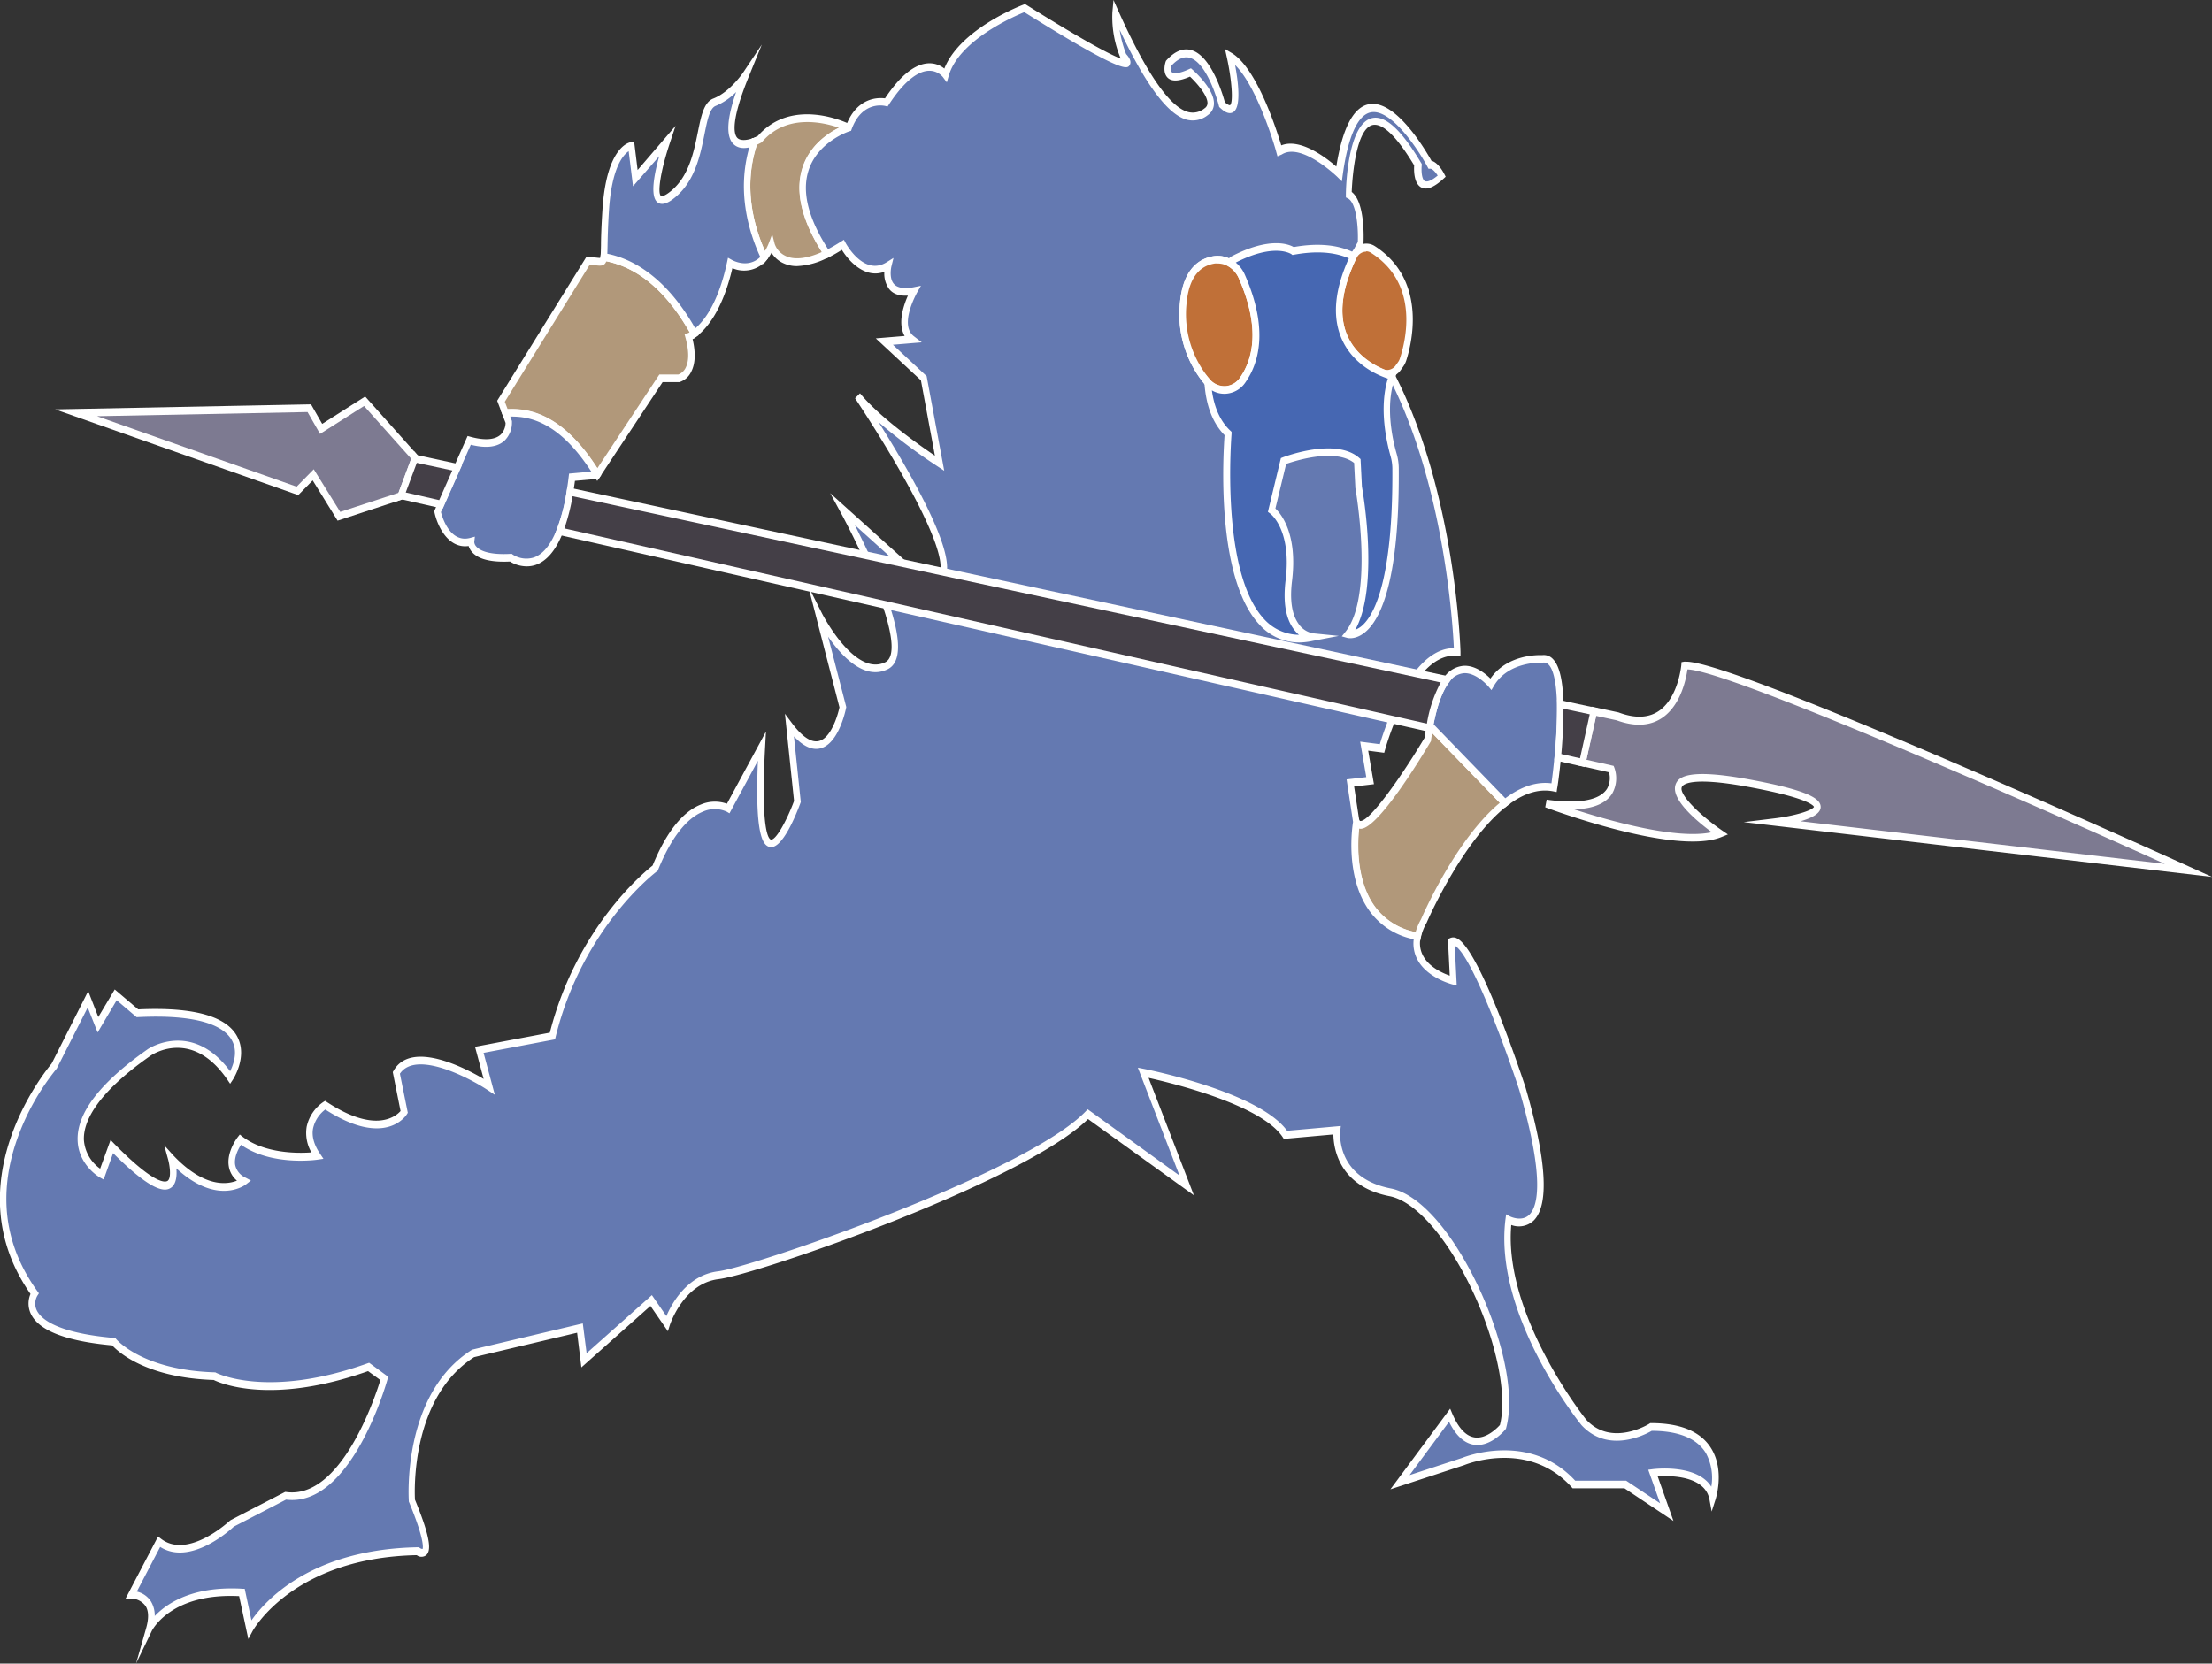 <svg xmlns="http://www.w3.org/2000/svg" viewBox="0 0 580.07 436.33"><rect x="0" y="0" width="580.07" height="436.33" fill="#333333" stroke="none"/><title>Ice-Devil_1</title><g id="be70416e-f943-43cf-a802-4c614f15828d" data-name="Layer 2"><g id="facce8b5-de7b-4a72-a4bf-edb798a2c69e" data-name="Layer 1"><path d="M216.88,66.56v0c-12.39,6.08-14.52-2.35-14.52-2.35a12.07,12.07,0,0,1-2,3.37c-3.27-6.86-6.78-18.24-2.57-30.43h0a13.29,13.29,0,0,0,1.41-.69c8.81-10.26,23.31-3,23.31-3S199.72,40.56,216.88,66.56Z" style="fill:#b1987a"/><path d="M209,69.79a8.27,8.27,0,0,1-4.06-1,7.12,7.12,0,0,1-2.62-2.5,12,12,0,0,1-1.35,2l-.81,1-.55-1.17c-3.55-7.45-6.88-18.93-2.62-31.29l.22-.63h.44a11.78,11.78,0,0,0,1.06-.52c9.12-10.44,23.54-3.41,24.15-3.1l2.28,1.13-2.4.75c-.08,0-8.57,2.77-10.85,10.64-1.66,5.69.24,12.71,5.63,20.89l.18.26v1l-.53.26A19.15,19.15,0,0,1,209,69.79Zm-6.5-8.38.64,2.53A5.39,5.39,0,0,0,205.76,67c2.3,1.24,5.66.93,9.77-.9-5.25-8.3-7-15.61-5.23-21.72S217,35,220,33.49c-4.3-1.49-13.84-3.62-20.12,3.69l-.22.19s-.47.28-1.15.59c-3.58,10.79-1,20.9,2.07,27.88a12.94,12.94,0,0,0,1-2Z" style="fill:#fff"/><path d="M180.59,88.36C183.19,98,178,99.22,178,99.22h-4.67l-16.69,25.25c-9.7-15.85-18.64-16.38-24.11-16.17l-1.17-3,22.81-36.8c3.18,0,3.93.94,4.17-1.06,11.14,1.88,18.8,11.14,23.73,20.13A6.12,6.12,0,0,1,180.59,88.36Z" style="fill:#b1987a"/><path d="M156.61,126.15l-.67-1.1c-10-16.27-19-15.92-23.38-15.75l-.58,0-1.6-4.19,23.35-37.67h.44a20.94,20.94,0,0,1,2.32.14,7.53,7.53,0,0,0,.92.07,2.3,2.3,0,0,0,.07-.41l.12-1,.86.14C167.86,68,176.28,75.1,182.8,87l.47.86-.75.53a8.38,8.38,0,0,1-.89.57c.83,3.56.72,6.41-.35,8.5a5.15,5.15,0,0,1-3.11,2.76l-.17,0h-4.24Zm-22.48-18.89c4.77,0,13.44,1.31,22.53,15.54l16.25-24.58h5a3.55,3.55,0,0,0,1.93-1.84c.86-1.73.84-4.4-.06-7.72l-.26-1,.84-.28a3.61,3.61,0,0,0,.5-.24C174.79,76.5,167.44,70.23,159,68.52c-.49,1.32-1.54,1.2-2.65,1.08a16.56,16.56,0,0,0-1.72-.14l-22.25,35.91.73,1.91Z" style="fill:#fff"/><path d="M394.66,210.64c-12,9.38-21.3,30.94-21.3,30.94a14.44,14.44,0,0,0-1.58,4c-20.69-3.89-16-30-16-30,2.59,5.44,18.65-21.71,18.65-21.71.14-1,.31-2,.47-3l.93.21Z" style="fill:#b1987a"/><path d="M372.43,246.72l-.78-.15a19,19,0,0,1-13.5-9.16c-5.45-9.2-3.34-21.46-3.25-22l.47-2.64,1.12,2.36c.09.19.16.2.24.2,2.58.14,11.38-12.6,16.84-21.81.14-1,.29-1.9.45-2.78l.17-1,2,.45,19.87,20.51-.92.72c-11.72,9.13-20.92,30.34-21,30.55l-.05.1a13.19,13.19,0,0,0-1.46,3.7Zm-16-29.4c-.37,3.45-.8,12.26,3.18,19a17.22,17.22,0,0,0,11.61,8.15,16.12,16.12,0,0,1,1.43-3.36c.61-1.4,9.2-21,20.66-30.54l-17.75-18.32c-.1.6-.19,1.22-.28,1.86l0,.22-.11.19c-2.27,3.84-13.76,22.86-18.36,22.86h-.09A2.06,2.06,0,0,1,356.39,217.32Z" style="fill:#fff"/><polygon points="108.86 120.07 105.12 130.08 88.88 135.41 82.14 124.56 78 128.77 19.95 108.27 81.1 107.06 84.21 112.48 95.61 105.25 108.86 120.07" style="fill:#7d7a91"/><path d="M88.53,136.56,82,126l-3.79,3.86L14.47,107.37l67.09-1.32,2.93,5.12L95.76,104l14.12,15.81-4.13,11.09Zm-6.25-13.48,6.94,11.18,15.28-5,3.33-8.94L95.47,106.48,83.93,113.8l-3.28-5.73-55.21,1.09,52.35,18.49Z" style="fill:#fff"/><path d="M458.33,205.38c-36.26-6.63-7.24,13.28-7.24,13.28-11.92,4.82-45.61-7.85-45.61-7.85,21.77,3,17.1-9,17.1-9L415,200l3-13.48,6.19,1.33c16.06,6,17.61-13.27,17.61-13.27,9.86-1.81,132.15,53.69,132.15,53.69L465.59,215.63S494.61,212,458.33,205.38Z" style="fill:#7d7a91"/><path d="M580.07,230l-122.8-14.37,8.23-1c5-.62,9.68-2,10.2-3-.24-.49-2.17-2.49-17.5-5.29-15.06-2.75-17-.54-17.2.2-.63,2,5,7.42,10.52,11.23l1.6,1.09-1.75.71c-12.06,4.88-44.76-7.31-46.15-7.83l.37-2c10.66,1.48,14.49-.73,15.83-2.85a5.7,5.7,0,0,0,.52-4.33l-8-1.82,3.4-15.41,7.09,1.52c4.51,1.7,8.22,1.47,11-.68,4.75-3.64,5.46-11.64,5.47-11.73l.06-.77.66-.12a3.42,3.42,0,0,1,.59,0c13.31,0,127.08,51.57,132,53.8ZM472.17,215.4l95.53,11.18c-42.48-19.17-115-50.78-125.19-51-.33,2.35-1.62,8.89-6.12,12.34-3.26,2.5-7.45,2.82-12.46,1l-5.35-1.15L416,199.26l7.15,1.62.19.47a8.18,8.18,0,0,1-.57,6.8c-1.63,2.59-5,4-10,4.13,9.73,3.15,27.12,8,36.13,6-3.91-2.88-10.72-8.55-9.54-12.39.68-2.2,3.45-4.36,19.09-1.51h0c16.74,3.07,19,5.33,19,7.32C477.4,213.42,475,214.6,472.17,215.4Z" style="fill:#fff"/><path d="M132.53,108.3l.9,2.37s.52,7.85-10.36,4.84l-3.16,7.14-4.28,9.63-.85,1.93s2.07,9.65,8.81,7.84c0,0-.52,4.82,10.36,4.22,0,0,7.81,5.67,12.84-6.94A48.69,48.69,0,0,0,149.47,129c.2-1.21.38-2.47.55-3.83l6.56-.59.06-.1C146.94,108.62,138,108.09,132.53,108.3Zm276.61,76.37c-.15-6.75-1.29-12.35-4.69-11.86,0,0-9.33-.6-13.48,6.64,0,0-6.45-7.83-11.61-1.16-1.69,2.19-3.24,6-4.38,12q-.06.3-.12.63l.93.21,18.87,19.47c4.06-3.18,8.44-5,12.9-4,0,0,.49-3.38.94-8A126.6,126.6,0,0,0,409.14,184.67Zm23.8,189.61s-10.36,6.64-17.61-1.2c0,0-22.8-28.35-19.69-53.09,0,0,16.07,8.45,3.62-34.37,0,0-13.46-41-18.65-38.61l.52,10.25s-11.22-2.8-9.35-11.68c-20.69-3.89-16-30-16-30l-1.55-10.25,5.17-.6-1.55-9.05,4.67.6a74.79,74.79,0,0,1,2.64-7.57,49.69,49.69,0,0,1,6.7-12.09c2.87-3.56,6.34-6.06,10.35-5.67,0,0-1-41-17.1-72.39,0,0-.28-.06-.75-.21l-.35-.12c-.3-.1-.67-.23-1.08-.4l-.17-.08-.08,0a1.28,1.28,0,0,1-.24-.11h0c-.38-.17-.78-.34-1.21-.57L361,97l-.55-.3a.6.6,0,0,1-.11-.06c-.09,0-.18-.09-.27-.15l-.18-.11-.1-.06-.13-.08-.24-.14-.3-.2a.33.33,0,0,1-.1-.06l-.12-.08s0,0,0,0a14.47,14.47,0,0,1-1.33-1c-.08,0-.16-.13-.24-.18l-.23-.21a.75.75,0,0,1-.17-.14,2.35,2.35,0,0,1-.29-.26.87.87,0,0,1-.11-.09l-.34-.33a8.35,8.35,0,0,1-.59-.6v0c-.2-.21-.41-.43-.6-.66s-.37-.45-.54-.68-.21-.29-.31-.43L354,91c-.07-.1-.14-.22-.21-.33s-.22-.35-.33-.54a1,1,0,0,1-.1-.17l-.05-.07a11.92,11.92,0,0,1-.64-1.29,2.2,2.2,0,0,1-.15-.31c-.11-.26-.22-.54-.31-.82s-.19-.53-.28-.81-.09-.3-.13-.45,0-.1,0-.16,0-.13-.05-.19c-.07-.27-.13-.54-.18-.83s-.06-.31-.08-.47-.06-.33-.08-.5,0-.28,0-.42,0-.25,0-.38a.15.15,0,0,1,0-.07h0a1.33,1.33,0,0,1,0-.28,4.24,4.24,0,0,1,0-.51,1.48,1.48,0,0,1,0-.21c0-.26,0-.53,0-.81,0-3.83,1.06-8.49,3.74-14.1l0,0c.54-1.15,1.18-2.35,1.87-3.59,0,0,.51-10.85-3.11-12.66,0,0,.52-37.4,18.13-7.84,0,0-1,9.65,6.22,3,0,0-1.56-3-3.11-3,0,0-18.65-35-23.84,2.41,0,0-9.84-9.66-15.54-6,0,0-5.7-20.51-12.95-24.74,0,0,4.14,18.7-2.08,12.67,0,0-5.18-20.51-14-10.86,0,0-2.08,6,5.7,2.42,0,0,8.29,7.23,4.15,10.26s-10.88,3-23.84-25.94a26.66,26.66,0,0,0,2.07,11.45s8.81,9-25.91-12.66c0,0-17.61,6.63-20.72,17.5,0,0-5.7-7.85-15.55,7.23,0,0-6.73-1.81-9.85,6.63,0,0-22.84,7.1-5.68,33.1A41.7,41.7,0,0,0,221,64.23s5.18,9.65,11.92,5.43c0,0-2.08,8.45,6.74,6.64,0,0-5.18,9-.53,12.66l-7.24.6,10.36,9.66,4.14,22.31s-14.93-9.6-21.51-17.66c6.45,9.76,24.08,37.41,22.51,46.12-.39,2.28-2.11,3.27-5.66,2.31l-5.13-4.63-15.59-14c.17.31,3,5.45,6,12a135.4,135.4,0,0,1,5.3,13.08c2.54,7.53,3.58,14.25.1,15.92-8.8,4.22-17.62-13.27-17.62-13.27L221,185.48s-3.62,18.7-14,4.83l2.08,19.9s-11.93,32.57-9.33-14.48L191,212s-10.37-6-19.18,15.69c0,0-19.68,14.47-26.94,44l-19.18,3.63,2.6,9.65s-19.18-12.67-24.36-3.62L106,291.64s-5.18,8.45-20.73-1.81c0,0-7.76,4.83-2.07,13.28,0,0-12.43,1.81-20.2-4.23,0,0-5.7,7.24,1,10.86,0,0-7.77,6-19.17-6,0,0,5.18,18.1-15.54-3l-2.6,7.24S8,297.68,39.13,276c0,0,11.4-7.84,21.24,6.63,0,0,12.44-18.7-24.35-16.88l-5.7-4.83-4.67,7.84-2.58-6.64-8.81,17.5s-26.44,30.16-5.19,59.71c0,0-6.73,10.27,20.74,12.68,0,0,6.72,8.45,26.42,9,0,0,13.48,7.24,40.42-2.42l4.14,3s-9.33,33.17-25.91,30.76l-14,7.24s-11.4,10.86-19.17,4.82l-7.26,13.88s7.25,0,4.68,9c.31-.62,5.73-10.8,24.35-9.63l2.07,9.65s10.36-19.9,44-20.5c0,0,5.7,4.21-1.56-13.28,0,0-2.07-27.15,16.07-38.61l28-6.64,1,8.45,17.62-15.68,4.15,6s3.62-11.46,13.46-12.67,81.36-25.94,96.9-42.23l25.91,18.7-11.39-29.55s30.57,6,37.31,16.29l13.47-1.21s-1.56,13.27,14,16.29,34.2,44,29.54,61.52c0,0-8.29,10.26-14-3l-13,17.5,16.58-5.44s17.1-7.24,29,6h13.47l10.89,7.24-3.64-10.26s14-1.81,15.55,6.63C449,393,455.23,374.28,432.94,374.28ZM310.31,79.51c.76-8.36,4.72-10.82,8.16-11.34a6.24,6.24,0,0,1,4.29,1,7.78,7.78,0,0,1,2.92,3.49c6.13,14,3.42,22.47.24,27a5.68,5.68,0,0,1-9.2.63,1.07,1.07,0,0,1-.14-.16A27.71,27.71,0,0,1,310.31,79.51ZM197.83,37.17c-3.27,1.34-10.45,2.58-2.22-17.56-.21.32-3.76,5.47-8.28,7.22-4.67,1.81-2.07,16.89-10.88,24.13-8.64,7.1-1.83-13.07-1.56-13.86l-8.28,9.63-1.05-8.43s-5.69.6-6.73,16.88c-.45,7.2-.31,10.63-.49,12.21,11.14,1.88,18.8,11.14,23.73,20.13,2.32-1.66,6.8-6.32,9.41-18.46,0,0,5.12,3,8.92-1.46C197.13,60.74,193.62,49.36,197.83,37.17Z" style="fill:#6479b1"/><path d="M35.68,436.33l2.65-9.3c.71-2.52.67-4.45-.13-5.75a4.78,4.78,0,0,0-3.74-2H32.94L41.45,403l.75.58c7.15,5.55,18-4.66,18.14-4.76l.2-.14,14.21-7.35.24,0c14.35,2.08,23.27-24.54,24.76-29.35l-3.23-2.35c-25.41,9-38.78,3.16-40.48,2.32-17.89-.59-25.21-7.53-26.61-9.07-12.5-1.14-19.74-4.07-21.53-8.72A6.34,6.34,0,0,1,8,339.39c-20.21-28.89,3.9-58.47,5.54-60.43l9.59-19,2.65,6.79,4.31-7.23,6.16,5.23c14.82-.69,23.66,1.88,26.22,7.66,2.28,5.13-1.3,10.61-1.45,10.84l-.67,1-.68-1c-9.28-13.63-19.69-6.69-20.13-6.39C24.73,287.19,21.83,294.59,22,299a10.13,10.13,0,0,0,4.26,7.53L29,299l.89.92c10.71,10.91,13.51,10.24,14.11,9.77,1-.8.49-4.17.06-5.68l-1-3.62L45.41,303c8.1,8.57,14.14,7.7,16.73,6.67A6.12,6.12,0,0,1,60,305.92c-.65-3.8,2.26-7.56,2.38-7.71l.5-.64.61.48c5.9,4.58,14.72,4.46,18.17,4.21a10.22,10.22,0,0,1-1.24-6.73A10.55,10.55,0,0,1,84.84,289l.41-.26.42.27c12.81,8.46,18.21,3.73,19.37,2.4L103,281.19l.21-.36c4.6-8,18.53-.85,23.62,2.16l-2.26-8.43,19.62-3.71c7-27.52,24.78-42.13,26.94-43.82,3.56-8.69,7.81-14.08,12.63-16a9.39,9.39,0,0,1,6.87-.22l10.23-18.92-.21,3.92c-1.24,22.48,1,24.26,1.49,24.39,1.28.33,4.19-5,6.09-10.11l-2.39-22.88,1.84,2.46c2.76,3.68,5.18,5.25,7.21,4.65,3-.87,4.74-6.42,5.25-8.79l-8.2-31.82,3.61,7.16c.08.16,8.55,16.69,16.56,12.84,3.09-1.48,1.4-8.77-.58-14.63a129.86,129.86,0,0,0-5.26-13c-2.81-6.1-5.45-11-5.95-11.92l-2.61-4.81,24.43,22c1.69.43,3,.38,3.68-.16a2.1,2.1,0,0,0,.76-1.43c1.2-6.68-10.76-27.78-22.35-45.31l1.3-1.3c5.13,6.28,15.59,13.63,19.64,16.37l-3.67-19.77-11.83-11,7.56-.63c-.85-1.48-1.27-3.74-.37-7.14a23.34,23.34,0,0,1,1.23-3.45c-2.28.15-4-.46-5-1.84a6.84,6.84,0,0,1-1.18-4.41c-4.88,1.83-9.12-2.47-11.14-5.75a40.07,40.07,0,0,1-3.52,2l-.61.29-.4-.61c-5.77-8.74-7.75-16.39-5.9-22.76,2.32-7.93,9.79-11.1,11.64-11.77,2.86-7.2,8.34-7.12,10.1-6.89,4-6,7.87-9.08,11.48-9.19a6.11,6.11,0,0,1,4.08,1.38c4.13-10.41,20.11-16.52,20.82-16.79l.35-.13.32.2c16.27,10.18,22.44,13.23,24.77,14.1l-.05-.14a27.73,27.73,0,0,1-2.14-12L292,0l1.27,2.84c7.17,16,13.25,24.93,18.05,26.46a4.84,4.84,0,0,0,4.57-.9,1.63,1.63,0,0,0,.76-1.31c.06-2-2.64-5.16-4.59-7-3,1.3-4.94,1.35-6,.14-1.24-1.44-.47-3.81-.38-4.07l.07-.2.14-.16c2.22-2.43,4.46-3.32,6.66-2.62,5.17,1.63,8.13,11.69,8.65,13.62.87.8,1.3.82,1.37.77.88-.65.48-6.54-.86-12.6l-.47-2.12,1.68,1c6.61,3.85,11.79,20,13.08,24.28,4.95-2,11.74,3.21,14.43,5.56,1.58-9.91,4.38-15.39,8.34-16.32,7.09-1.65,15.14,12.15,16.61,14.79,1.7.43,3.06,2.9,3.34,3.43l.39.76-.59.54c-2.61,2.38-4.56,3.09-6,2.16-1.79-1.18-1.75-4.49-1.67-5.68-5.92-9.84-9.34-11.16-11.19-10.5-3.91,1.38-5,12.56-5.19,17.48,3.49,2.64,3.15,12.18,3.09,13.31v.26l-.12.23c-.59,1-1.27,2.3-1.84,3.52l-.07.16c-2.38,5-3.58,9.54-3.58,13.5,0,.26,0,.52,0,.76l-.85.19.85-.07v.14c0,.13,0,.25,0,.36v.15s0,0,0,.07v.21a2.48,2.48,0,0,0,0,.27v.11c0,.11,0,.22,0,.32s.05.34.08.48a3.53,3.53,0,0,0,.08.44c.05.29.1.53.16.77h0l0,.12.07.27c0,.08.05.2.09.32.09.31.17.55.26.78a8.08,8.08,0,0,0,.3.78,2.27,2.27,0,0,0,.12.26,9.41,9.41,0,0,0,.62,1.23l.19.32c.08.13.15.27.24.4l.3.45.32.44c.18.24.34.45.52.66s.37.42.56.62l.29.32c.08.09.17.17.26.26l.36.34h0l.13.11.21.19.42.36.12.09L358,94a15.45,15.45,0,0,0,1.27.92l.25.17,0,0,.15.11.06,0,.34.21.12.07.19.11.23.14.86.45c.38.2.72.35,1,.49h0l.51.23c.47.2.82.32,1.12.43l.22.07.12,0a6.15,6.15,0,0,0,.67.19l.37.09.2.38C381.8,129.33,383,170.56,383,171l0,1.11-1-.09c-3.29-.31-6.53,1.48-9.64,5.36a49.51,49.51,0,0,0-6.56,11.83,76.06,76.06,0,0,0-2.59,7.45l-.22.78-4.2-.55,1.51,8.79-5.2.61,1.42,9.38,0,.19c0,.12-2,12,3,20.45a17.34,17.34,0,0,0,12.35,8.3l.92.18-.22,1a6.85,6.85,0,0,0,.61,4.89c1.59,3,5.16,4.57,7,5.22l-.48-9.58.57-.27a2,2,0,0,1,1.85.1c5.95,3,16.72,35.4,17.93,39.08,5.48,18.88,6.24,30.57,2.26,34.78a5.63,5.63,0,0,1-6,1.29C394.2,345,415.73,372.12,416,372.4c6.68,7.22,16.47,1.07,16.57,1l.19-.13h.22c7.88,0,13.22,2.3,15.88,6.83,3.41,5.78,1.09,12.93,1,13.24l-1,3.12-.6-3.28C447,387.05,438,387,434.71,387.24l4.13,11.69L426,390.37H412.4l-.25-.28c-11.41-12.7-28-5.89-28.14-5.82l-19.39,6.36,15.67-21.15.57,1.35c1.6,3.72,3.53,5.8,5.74,6.17,3.15.53,6.08-2.51,6.73-3.24,2.19-8.76-1.58-24.83-9.22-39.25-6.26-11.82-13.63-19.58-19.7-20.76-13.36-2.6-14.7-12.68-14.75-16.2l-13,1.17-.28-.44c-5.59-8.5-28.85-14.16-35.18-15.57l11.88,30.8-27.76-20c-16.58,16.4-86.37,40.7-96.9,42-9.2,1.13-12.71,11.9-12.75,12l-.52,1.66-4.58-6.64-18.11,16.12-1.12-9.09-27,6.4c-16.56,10.57-15.65,35.08-15.52,37.4,4.49,10.87,4.06,13.43,3,14.49a2,2,0,0,1-2.54.05c-32.56.67-43,19.83-43.09,20l-1.07,2-2.41-11.25c-17.73-.88-22.72,8.75-22.92,9.17Zm24.91-19.7c.95,0,1.92,0,2.94.09l.64,0,1.77,8.29c3.48-5,15.51-18.68,43.64-19.18h.26l.22.16a1.35,1.35,0,0,0,.75.29s.92-1.54-3.54-12.29l-.07-.16v-.18c0-.28-1.91-27.94,16.51-39.58l.24-.1,28.88-6.85,1,7.81,17.12-15.23,3.8,5.5c1.41-3.31,5.47-10.76,13.58-11.75,9.19-1.12,81-25.87,96.42-42l.48-.5,24.07,17.37-10.91-28.28,1.59.31c1.24.25,30.17,6.06,37.55,16.24l14.08-1.26-.14,1.23c-.06.5-1.21,12.35,13.28,15.17,6.66,1.29,14.27,9.19,20.89,21.68,6.71,12.68,12.21,30.31,9.33,41.12l-.06.22-.14.17c-.15.2-3.92,4.76-8.36,4-2.5-.43-4.66-2.43-6.42-6L369.65,386.9l13.83-4.53c.12-.05,17.44-7.17,29.6,6h13.36l8.91,5.93-3.12-8.8,1.14-.15c.53-.07,11.63-1.41,15.4,4.6a13.71,13.71,0,0,0-1.37-8.72c-2.31-3.91-7.1-5.91-14.25-5.94-1.54.9-11.37,6.13-18.41-1.48-1-1.22-23.09-29-19.95-54l.17-1.32,1,.55s3.17,1.6,5.18-.53,4.13-9-2.73-32.61c-3.18-9.7-12.41-35.36-16.92-37.88l.52,10.46-1.1-.28c-.27-.07-6.61-1.7-9.18-6.46a9,9,0,0,1-1-5.39,18.85,18.85,0,0,1-12.63-9c-5.14-8.69-3.55-20.1-3.28-21.78l-1.69-11.14,5.16-.6-1.6-9.31,5.15.67c.37-1.24,1.19-3.82,2.45-6.92A51.52,51.52,0,0,1,371.2,176c3.19-4,6.57-6,10.06-6-.3-6.62-2.58-42.54-16.74-70.46l-.43-.13-.12,0-.27-.1c-.29-.1-.67-.23-1.09-.4l-.17-.08-.06,0a1.45,1.45,0,0,1-.28-.12h0c-.43-.19-.83-.37-1.25-.59l-.73-.38a.82.82,0,0,1-.17-.09,2.18,2.18,0,0,1-.31-.18l-.15-.09h0l-.09,0-.18-.12L359,97a2.4,2.4,0,0,1-.29-.19l-.09,0H358v-.43q-.47-.33-1-.72l-.14-.11-.31-.26-.23-.19-.27-.25-.1-.09-.39-.37c-.21-.2-.42-.42-.63-.65l-.27-.3-.35-.39c-.21-.24-.4-.49-.58-.74l-.32-.44a.77.77,0,0,1-.13-.17l-.24-.37c-.1-.16-.21-.33-.31-.51l0,0-.11-.17-.08-.15a12.69,12.69,0,0,1-.69-1.38,2.32,2.32,0,0,1-.16-.36c-.11-.25-.23-.55-.34-.87s-.19-.53-.28-.85c0-.1-.09-.29-.14-.47s0-.12-.05-.18l0-.08a10,10,0,0,1-.22-1c0-.15-.07-.32-.09-.5a5.05,5.05,0,0,1-.08-.53c0-.1,0-.25-.06-.41a1.79,1.79,0,0,1,0-.23l0,0v-.23c0-.1,0-.2,0-.29s0-.34,0-.52,0-.19,0-.28,0-.52,0-.81c0-4.34,1.3-9.25,3.85-14.59l.07-.14c.54-1.15,1.16-2.31,1.72-3.31.15-4-.41-10.34-2.6-11.43l-.53-.27v-.67c0-1.82.42-17.84,6.42-20,3.54-1.25,7.89,2.53,13.28,11.58l.19.31,0,.38c-.12,1.09-.08,3.53.77,4.09.31.2,1.22.41,3.42-1.42-.58-.89-1.38-1.79-1.94-1.79h-.48l-.25-.48c-2.35-4.4-9.62-15.55-15-14.28-3.36.78-5.86,6.43-7.23,16.32l-.24,1.75-1.16-1.14c-.09-.09-9.46-9.17-14.58-5.91L335,41l-.32-1.15c0-.18-4.75-16.89-10.79-22.8.82,4.38,1.62,10.81-.39,12.29-1.39,1-3-.58-3.58-1.1l-.2-.2-.08-.29c0-.11-2.85-11.09-7.53-12.56-1.56-.49-3.16.16-4.89,2-.13.5-.24,1.36.06,1.71.14.16,1,.87,4.58-.79l.45-.2.38.33c.59.52,5.79,5.16,5.65,9a3.65,3.65,0,0,1-1.56,2.91,6.3,6.3,0,0,1-5.93,1.14C306,29.67,300.3,22,293.61,7.8a30.34,30.34,0,0,0,1.69,6.36c1.08,1.17,1.4,2.14.95,2.89-.62,1.05-1.48,2.49-27.64-13.86-2.44,1-17.13,7.27-19.83,16.72l-.49,1.69-1-1.36a4.61,4.61,0,0,0-3.77-1.68c-2.17.08-5.74,1.69-10.43,8.87l-.34.51-.54-.14c-.24-.06-6.09-1.49-8.87,6.06l-.16.44-.41.13c-.08,0-8.57,2.77-10.85,10.64-1.62,5.54.14,12.36,5.23,20.27,1.05-.54,2.18-1.2,3.44-2l.71-.45.43.79c.19.36,4.84,8.81,10.79,5.09l1.79-1.12-.56,2.28s-.67,2.83.57,4.42c.88,1.14,2.68,1.47,5.19,1l2-.4-1.11,1.94c0,.09-4.66,8.26-.77,11.28l2.09,1.62-7.56.63L243,98.66l4.61,24.81L246,122.41a149.92,149.92,0,0,1-15.59-11.68c8.1,12.86,19.17,32.13,17.85,39.46a4,4,0,0,1-1.51,2.71c-1.17.88-2.87,1-5.18.38l-.19-.05-5.28-4.77-11.91-10.74c1,2.05,2.3,4.61,3.59,7.43a128.54,128.54,0,0,1,5.35,13.18c3.28,9.73,3.15,15.52-.37,17.21-6.17,3-12.13-3.55-15.61-8.57l4.77,18.47-.05.26c-.07.37-1.83,9.15-6.56,10.54-2.19.64-4.58-.4-7.11-3.1l1.8,17.22-.09.24c-1.08,2.94-4.86,12.47-8.16,11.53-1.84-.51-3.8-3.63-3-22.59l-7.45,13.78-.69-.41a7.54,7.54,0,0,0-6.33,0c-4.33,1.78-8.37,7-11.69,15.21l-.11.27-.21.15c-.19.15-19.5,14.64-26.57,43.46l-.15.61-18.74,3.54,2.95,11-1.89-1.25c-5.06-3.34-18.85-10.47-23-4.28l2.07,10.25-.23.37c-.22.37-5.71,8.9-21.41-1.23a8.48,8.48,0,0,0-3.21,5c-.37,2,.24,4.23,1.8,6.54l.93,1.39-1.5.22c-.51.08-12.17,1.69-20.12-3.9-.69,1.07-1.88,3.29-1.52,5.33a4.74,4.74,0,0,0,2.72,3.3l1.4.75-1.28,1c-.32.25-7.58,5.66-18.27-4.19.17,1.82,0,4-1.3,5-1.53,1.18-4.77,1.49-15.29-9l-2.48,6.93-.82-.45c-.23-.12-5.75-3.23-6-9.75-.3-7.17,5.89-15.24,18.4-24,.12-.09,11.57-7.73,21.59,5.79.8-1.62,2-4.8.69-7.64-1.55-3.47-7.13-7.43-24.92-6.55h-.3l-5.22-4.43-5,8.45L23,264.25l-8.11,16a62.51,62.51,0,0,0-10.39,18.5c-5.09,14.52-3.32,27.93,5.26,39.86l.44.62-.41.63a4.13,4.13,0,0,0-.28,3.53c.88,2.23,4.69,6.16,20.39,7.54l.34,0,.22.29c.07.08,6.81,8.15,25.82,8.73h.18l.16.09c.13.07,13.56,6.94,39.81-2.47l.37-.13,5,3.68-.21.74c-.38,1.38-9.64,33.59-26.58,31.48l-13.68,7.07c-1.17,1.09-11.49,10.33-19.33,5.33l-6.12,11.71a6,6,0,0,1,3.7,2.58,7.11,7.11,0,0,1,1,3.84C43.39,420.91,49.4,416.63,60.59,416.63Zm334-204.73L375.4,192.1l-1.57-.36.31-1.64c1.07-5.73,2.62-9.93,4.59-12.48a6.84,6.84,0,0,1,5.28-3h.12c2.93,0,5.5,2.15,6.72,3.36,4.41-6.4,12.62-6.19,13.57-6.15a3.23,3.23,0,0,1,2.79,1c1.73,1.74,2.65,5.61,2.79,11.85h0a127.57,127.57,0,0,1-.65,14c-.44,4.6-.94,8-1,8.06l-.14,1-.85-.17c-3.84-.78-8,.53-12.27,3.9Zm-18.69-21.73.3.07,18.55,19.14c4.17-3.12,8.24-4.43,12.1-3.92.18-1.32.51-3.88.8-7a125.38,125.38,0,0,0,.64-13.76h0c-.16-6.93-1.28-9.47-2.19-10.38a1.68,1.68,0,0,0-1.53-.52h-.16c-.08,0-8.89-.47-12.71,6.2l-.59,1-.75-.9s-3-3.54-6.22-3.54H384a5.29,5.29,0,0,0-4,2.36C378.28,181.19,376.89,185,375.89,190.17ZM138.08,148.54a8.5,8.5,0,0,1-4.34-1.26c-5.11.25-8.5-.65-10.1-2.66a4.43,4.43,0,0,1-.75-1.41c-5.38.76-8.19-5.28-8.94-8.76l-.08-.37,8.75-19.73.65.18c3.81,1.06,6.61.84,8.1-.61a4.48,4.48,0,0,0,1.21-3l-1.35-3.55,1.27,0c4.29-.17,14.34-.56,24.84,16.59l.36.6-.67,1-6.26.56c-.14,1.07-.29,2.08-.46,3.09a50.25,50.25,0,0,1-2.74,10.58c-1.82,4.56-4.22,7.38-7.12,8.38A7.14,7.14,0,0,1,138.08,148.54Zm-3.9-3.29.23.17a6.58,6.58,0,0,0,5.57.8c2.4-.84,4.43-3.3,6-7.31a47.2,47.2,0,0,0,2.61-10.11c.21-1.22.39-2.46.54-3.78l.1-.8,5.83-.52c-8.74-13.53-16.67-14.49-21.25-14.44l.44,1.17v.17a6.68,6.68,0,0,1-1.79,4.82c-1.85,1.84-4.86,2.25-9,1.23l-7.83,17.66c.43,1.64,2.47,8.17,7.7,6.77l1.2-.33-.16,1.42h0a1.91,1.91,0,0,0,.52,1.16c.75.87,2.9,2.28,9,1.94ZM321.1,103.33a6.7,6.7,0,0,1-5-2.34,1.24,1.24,0,0,1-.19-.2,28.7,28.7,0,0,1-6.48-21.38h0c.82-9.12,5.29-11.69,8.9-12.23a7,7,0,0,1,4.81,1.06,8.75,8.75,0,0,1,3.28,3.92c6.3,14.38,3.55,23.22.13,28.11a6.71,6.71,0,0,1-5.05,3Zm-9.94-23.71a26.53,26.53,0,0,0,6,19.79l.06.08a5.15,5.15,0,0,0,4.18,1.82,5.07,5.07,0,0,0,3.82-2.3c3.09-4.43,5.55-12.52-.33-25.94A6.86,6.86,0,0,0,322.35,70a5.57,5.57,0,0,0-3.77-.83c-4.35.66-6.85,4.18-7.42,10.46ZM181.8,88.89l-.45-.83C175,76.52,167.24,69.9,158.21,68.38l-.84-.14.11-1c.07-.6.09-1.57.12-2.92,0-2,.11-5,.38-9.24,1.07-16.93,7.24-17.77,7.5-17.8l.82-.09.91,7.4L177.16,33l-1.47,4.42c-2.59,7.75-3.25,13.16-2.4,13.94.2.18,1,.12,2.66-1.26,4.73-3.88,6-10.28,7.05-15.42.85-4.23,1.58-7.88,4.06-8.84,4.37-1.69,7.84-6.83,7.87-6.89l4.85-7.27L196.39,20c-4.68,11.44-4,15-3.12,16.07s3.09.6,4.28.12l1.79-.73-.71,2c-4,11.63-.85,22.5,2.52,29.57l.31.66-.45.53a7.68,7.68,0,0,1-8.95,2.11c-2.69,11.55-7.1,16.2-9.54,18ZM159.26,66.55c8.85,1.8,16.8,8.54,23.06,19.57,2.37-2,6.05-6.72,8.33-17.3l.26-1.22,1,.56c.18.1,4.23,2.38,7.46-.76-3.24-7.08-6.11-17.47-2.87-28.75-2,.45-3.49,0-4.46-1.2-1.66-2.15-1.34-6.53,1-13.32a16.51,16.51,0,0,1-5.36,3.64c-1.57.61-2.2,3.76-2.93,7.4-1.1,5.47-2.47,12.29-7.72,16.61-.79.64-3.17,2.6-4.72,1.19-1.81-1.65-.79-7.19.56-12L166,48.85l-1.14-9.2c-1.44,1-4.45,4.25-5.17,15.6-.27,4.22-.33,7.18-.37,9.14C159.3,65.28,159.29,66,159.26,66.55Z" style="fill:#fff"/><path d="M325.92,99.64a5.68,5.68,0,0,1-9.2.63,1.07,1.07,0,0,1-.14-.16,27.71,27.71,0,0,1-6.27-20.6c.76-8.36,4.72-10.82,8.16-11.34a6.24,6.24,0,0,1,4.29,1,7.78,7.78,0,0,1,2.92,3.49C331.81,86.6,329.1,95.08,325.92,99.64Z" style="fill:#c07038"/><path d="M321.1,103.33a6.7,6.7,0,0,1-5-2.34,1,1,0,0,1-.18-.2,28.66,28.66,0,0,1-6.49-21.38c.82-9.12,5.29-11.69,8.9-12.23a7,7,0,0,1,4.81,1.06,8.75,8.75,0,0,1,3.28,3.92c6.3,14.38,3.55,23.22.13,28.11h0a6.71,6.71,0,0,1-5.05,3Zm-1.75-34.22a6.49,6.49,0,0,0-.77,0c-4.35.66-6.85,4.18-7.42,10.46a26.53,26.53,0,0,0,6,19.79l.06.08a5.15,5.15,0,0,0,4.18,1.82,5.07,5.07,0,0,0,3.82-2.3h0c3.09-4.43,5.55-12.52-.33-25.94A6.86,6.86,0,0,0,322.35,70,5.63,5.63,0,0,0,319.35,69.11Z" style="fill:#fff"/><path d="M367.27,95.53l-.56.78a3.53,3.53,0,0,1-4.32,1.36c-5.58-2.41-17.21-10.12-7.5-30.42v0a3.59,3.59,0,0,1,5.21-1.76c13.53,8.76,9,25.15,7.81,28.81A4.76,4.76,0,0,1,367.27,95.53Z" style="fill:#c07038"/><path d="M363.72,99a4,4,0,0,1-1.62-.34c-3.17-1.36-8.8-4.67-10.94-11.42-1.8-5.66-.8-12.53,3-20.43A4.86,4.86,0,0,1,357,64.11a4.09,4.09,0,0,1,3.56.46c14.24,9.22,9.32,26.65,8.19,30.05a5.81,5.81,0,0,1-.79,1.55l-.56.78A4.52,4.52,0,0,1,363.72,99Zm-5.43-33a2.72,2.72,0,0,0-.84.13,3.07,3.07,0,0,0-1.79,1.66c-3.54,7.41-4.5,13.72-2.89,18.81,1.9,6,7,9,9.92,10.24a2.76,2.76,0,0,0,3.36-1.07l.56-.78a3.3,3.3,0,0,0,.5-1c1.47-4.4,5.26-19.38-7.42-27.58A2.55,2.55,0,0,0,358.29,65.9Z" style="fill:#fff"/><path d="M353.5,166.37c7.94-10.05,2.76-38.6,2.76-38.6l-.35-6.84c-5.87-5.22-19.35,0-19.35,0l-3.1,12.88s6.22,4.41,4.49,18.49,6.21,14.88,6.21,14.88c-27.29,5.23-22.1-53.48-22.1-53.48-3.46-3.27-5-8.12-5.34-13.43a5.68,5.68,0,0,0,9.2-.63c3.18-4.56,5.89-13-.24-27a7.78,7.78,0,0,0-2.92-3.49c.21-.56.34-.87.34-.87,11.39-6,16-2.41,16-2.41,6.87-1.27,12-.54,15.8,1.41-12.44,26,10.18,31.36,10.18,31.36-2.86,7.74-.69,17.09.36,20.75a12.76,12.76,0,0,1,.52,3.49C366.27,169.89,353.5,166.37,353.5,166.37Z" style="fill:#4667b2"/><path d="M340.85,168.51a14,14,0,0,1-10.72-4.84c-11.38-12.47-9.33-44.82-9-49.54-3.11-3.15-4.89-7.79-5.29-13.78l-.18-2.62,1.63,1.82a4.9,4.9,0,0,0,7.93-.54c3.09-4.43,5.55-12.52-.33-25.94A6.86,6.86,0,0,0,322.35,70l-.7-.44.33-.84c.21-.56.34-.87.34-.87l.13-.34.29-.16C332.92,62,338,64.06,339.25,64.8c6.38-1.14,11.76-.62,16,1.53l.87.45-.46,1c-3.75,7.84-4.6,14.47-2.53,19.73,3.14,7.94,12,10.14,12.13,10.16l1,.25L365.86,99c-2.73,7.4-.64,16.47.39,20a14.15,14.15,0,0,1,.56,3.8c.2,28.62-4.47,39-8.41,42.65-2.68,2.49-5,1.89-5.1,1.86l-1.43-.4,1-1.25c7.55-9.57,2.6-37.44,2.55-37.72l0-.15-.32-6.37c-5-3.93-15.56-.53-17.82.26l-2.82,11.69c1.57,1.49,5.86,6.79,4.36,19-.6,4.91-.07,8.63,1.59,11.07a5.89,5.89,0,0,0,3.85,2.66l6.81.69-6.75,1.29A18.19,18.19,0,0,1,340.85,168.51ZM317.8,102.38c.63,4.58,2.24,8.12,4.8,10.54l.36.34,0,.54c0,.36-3,35.91,8.39,48.41a12.49,12.49,0,0,0,9.28,4.29,9.31,9.31,0,0,1-1.55-1.74c-2-2.88-2.61-7.12-1.94-12.6,1.62-13.17-3.86-17.33-4.1-17.5l-.54-.4.17-.73,3.23-13.38.43-.17c.57-.22,14-5.32,20.14.15l.32.28.36,7.23c.33,1.86,4.53,26.28-1.75,37.55a6.11,6.11,0,0,0,2.05-1.34c2.95-2.82,7.88-11.89,7.68-41a12,12,0,0,0-.47-3.18c-1-3.61-3.11-12.58-.71-20.37-2.58-.84-9.47-3.71-12.35-11-2.23-5.63-1.52-12.54,2.12-20.55-3.86-1.68-8.71-2-14.46-.93l-.33.06-.28-.22s-4.31-3.06-14.58,2.2a8.87,8.87,0,0,1,2.42,3.29c6.3,14.38,3.55,23.22.13,28.11a6.71,6.71,0,0,1-5.05,3A6.3,6.3,0,0,1,317.8,102.38Z" style="fill:#fff"/><polygon points="119.91 122.65 115.64 132.28 105.46 129.98 105.12 130.08 108.86 120.07 109.08 120.33 119.91 122.65" style="fill:#443f47"/><path d="M116.1,133.41,105.49,131l-1.87.6,4.95-13.28.93,1.08,11.7,2.52Zm-9.7-4.24,8.77,2,3.44-7.77-9.31-2Z" style="fill:#fff"/><path d="M371.82,176.67l7.54,1.62c-1.69,2.19-3.24,6-4.38,12q-.06.3-.12.63l-6.75-1.53-3-.67L232.31,158.7l-52.58-11.91-15.29-3.46-17.65-4A48.69,48.69,0,0,0,149.47,129l8.23,1.77L184,136.39l43,9.23,9.6,2L247.4,150Z" style="fill:#443f47"/><path d="M375.52,192.12,365,189.74,145.54,140.07l.47-1.16a47.2,47.2,0,0,0,2.61-10.11l.16-1L247.56,149,381,177.63,380,179c-1.77,2.28-3.17,6.18-4.18,11.58ZM148,138.59l226.19,51.2A34.45,34.45,0,0,1,377.81,179L150.15,130.15A52,52,0,0,1,148,138.59Z" style="fill:#fff"/><path d="M418,186.56,415,200l-6.47-1.46a126.6,126.6,0,0,0,.64-13.91Z" style="fill:#443f47"/><path d="M415.6,201.2l-8-1.82.08-.91a125.69,125.69,0,0,0,.64-13.77l0-1.24L419,185.77Zm-6.16-3.43,4.9,1.11,2.55-11.53L410,185.88C410,190,409.74,194.45,409.44,197.77Z" style="fill:#fff"/></g></g></svg>